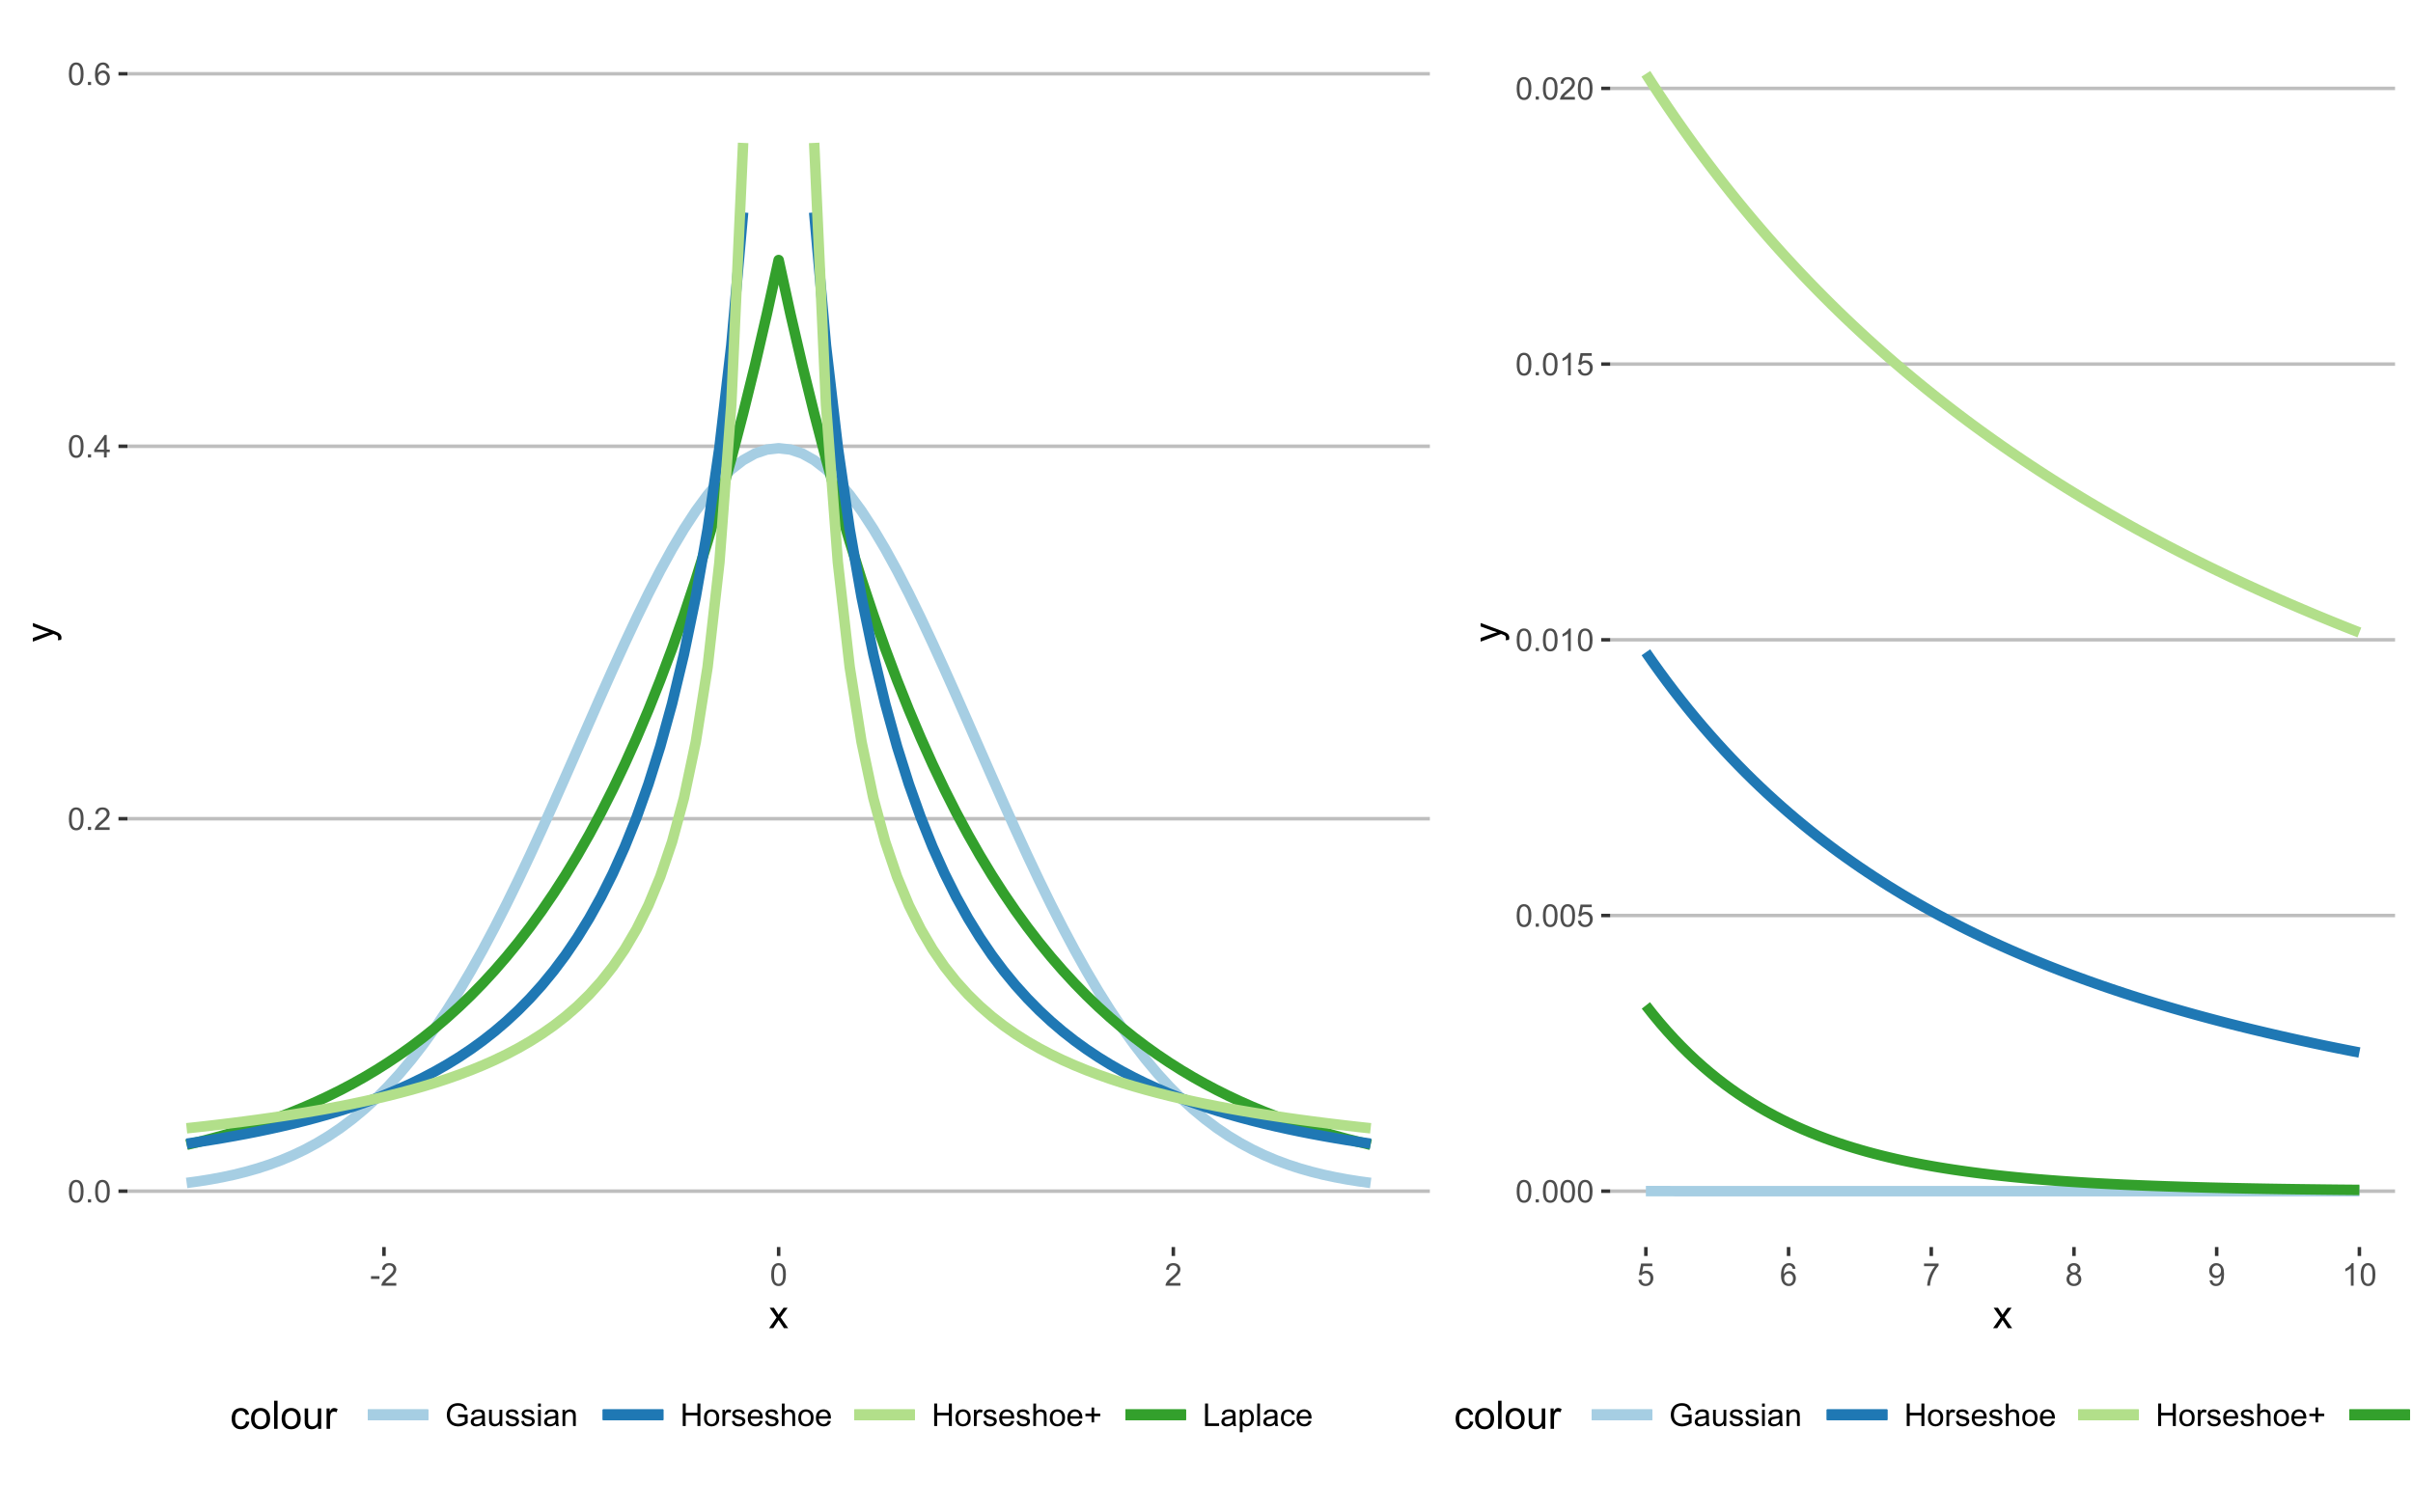<?xml version="1.0" encoding="UTF-8"?>
<svg xmlns="http://www.w3.org/2000/svg" xmlns:xlink="http://www.w3.org/1999/xlink" width="737pt" height="462pt" viewBox="0 0 737 462" version="1.1">
<defs>
<g>
<symbol overflow="visible" id="glyph0-0">
<path style="stroke:none;" d="M 0.398 -3.391 C 0.398 -4.199 0.48 -4.852 0.648 -5.352 C 0.812 -5.844 1.062 -6.227 1.395 -6.496 C 1.723 -6.762 2.137 -6.895 2.641 -6.898 C 3.004 -6.895 3.328 -6.82 3.609 -6.676 C 3.887 -6.523 4.113 -6.312 4.297 -6.035 C 4.477 -5.754 4.621 -5.41 4.723 -5.012 C 4.824 -4.605 4.875 -4.066 4.879 -3.391 C 4.875 -2.582 4.793 -1.93 4.629 -1.438 C 4.465 -0.938 4.215 -0.555 3.887 -0.289 C 3.555 -0.016 3.141 0.117 2.641 0.117 C 1.973 0.117 1.453 -0.117 1.078 -0.594 C 0.625 -1.164 0.398 -2.098 0.398 -3.391 Z M 1.266 -3.391 C 1.266 -2.258 1.395 -1.508 1.66 -1.137 C 1.922 -0.762 2.25 -0.574 2.641 -0.578 C 3.023 -0.574 3.348 -0.762 3.613 -1.141 C 3.875 -1.512 4.008 -2.262 4.012 -3.391 C 4.008 -4.52 3.875 -5.27 3.613 -5.645 C 3.348 -6.012 3.02 -6.199 2.629 -6.203 C 2.238 -6.199 1.93 -6.035 1.703 -5.711 C 1.41 -5.289 1.266 -4.516 1.266 -3.391 Z M 1.266 -3.391 "/>
</symbol>
<symbol overflow="visible" id="glyph0-1">
<path style="stroke:none;" d="M 0.871 0 L 0.871 -0.961 L 1.832 -0.961 L 1.832 0 Z M 0.871 0 "/>
</symbol>
<symbol overflow="visible" id="glyph0-2">
<path style="stroke:none;" d="M 4.832 -0.812 L 4.832 0 L 0.289 0 C 0.281 -0.203 0.316 -0.398 0.391 -0.586 C 0.504 -0.895 0.688 -1.199 0.945 -1.5 C 1.195 -1.797 1.562 -2.141 2.047 -2.539 C 2.789 -3.148 3.297 -3.637 3.562 -3.996 C 3.824 -4.352 3.953 -4.688 3.957 -5.012 C 3.953 -5.34 3.836 -5.621 3.598 -5.855 C 3.355 -6.082 3.043 -6.199 2.664 -6.203 C 2.254 -6.199 1.93 -6.078 1.688 -5.836 C 1.441 -5.59 1.316 -5.25 1.316 -4.824 L 0.449 -4.914 C 0.508 -5.559 0.73 -6.051 1.121 -6.391 C 1.504 -6.727 2.023 -6.895 2.68 -6.898 C 3.336 -6.895 3.859 -6.715 4.246 -6.352 C 4.629 -5.984 4.82 -5.531 4.824 -4.992 C 4.82 -4.715 4.766 -4.441 4.652 -4.18 C 4.539 -3.91 4.352 -3.633 4.094 -3.34 C 3.832 -3.047 3.398 -2.645 2.793 -2.133 C 2.285 -1.707 1.961 -1.418 1.816 -1.266 C 1.672 -1.113 1.551 -0.961 1.461 -0.812 Z M 4.832 -0.812 "/>
</symbol>
<symbol overflow="visible" id="glyph0-3">
<path style="stroke:none;" d="M 3.102 0 L 3.102 -1.645 L 0.121 -1.645 L 0.121 -2.418 L 3.258 -6.871 L 3.945 -6.871 L 3.945 -2.418 L 4.875 -2.418 L 4.875 -1.645 L 3.945 -1.645 L 3.945 0 Z M 3.102 -2.418 L 3.102 -5.516 L 0.953 -2.418 Z M 3.102 -2.418 "/>
</symbol>
<symbol overflow="visible" id="glyph0-4">
<path style="stroke:none;" d="M 4.777 -5.188 L 3.938 -5.125 C 3.859 -5.453 3.75 -5.691 3.617 -5.844 C 3.387 -6.082 3.105 -6.203 2.773 -6.207 C 2.5 -6.203 2.266 -6.129 2.066 -5.98 C 1.797 -5.785 1.586 -5.504 1.438 -5.133 C 1.281 -4.758 1.203 -4.227 1.199 -3.543 C 1.398 -3.852 1.648 -4.082 1.945 -4.23 C 2.238 -4.379 2.543 -4.453 2.867 -4.457 C 3.426 -4.453 3.906 -4.246 4.305 -3.836 C 4.699 -3.418 4.898 -2.883 4.898 -2.23 C 4.898 -1.797 4.805 -1.395 4.617 -1.027 C 4.43 -0.652 4.172 -0.371 3.852 -0.176 C 3.523 0.02 3.156 0.117 2.746 0.117 C 2.039 0.117 1.465 -0.141 1.023 -0.656 C 0.578 -1.172 0.355 -2.023 0.359 -3.215 C 0.355 -4.539 0.602 -5.504 1.098 -6.113 C 1.52 -6.633 2.098 -6.895 2.828 -6.898 C 3.363 -6.895 3.805 -6.746 4.152 -6.445 C 4.496 -6.141 4.703 -5.719 4.777 -5.188 Z M 1.332 -2.227 C 1.328 -1.934 1.391 -1.652 1.516 -1.391 C 1.637 -1.121 1.809 -0.922 2.035 -0.785 C 2.254 -0.645 2.488 -0.574 2.734 -0.578 C 3.086 -0.574 3.391 -0.719 3.648 -1.008 C 3.902 -1.293 4.031 -1.684 4.035 -2.18 C 4.031 -2.652 3.906 -3.023 3.656 -3.301 C 3.402 -3.57 3.082 -3.707 2.699 -3.711 C 2.316 -3.707 1.992 -3.57 1.73 -3.301 C 1.461 -3.023 1.328 -2.668 1.332 -2.227 Z M 1.332 -2.227 "/>
</symbol>
<symbol overflow="visible" id="glyph0-5">
<path style="stroke:none;" d="M 0.305 -2.062 L 0.305 -2.91 L 2.898 -2.91 L 2.898 -2.062 Z M 0.305 -2.062 "/>
</symbol>
<symbol overflow="visible" id="glyph0-6">
<path style="stroke:none;" d="M 3.957 -2.695 L 3.957 -3.5 L 6.867 -3.508 L 6.867 -0.957 C 6.418 -0.598 5.957 -0.332 5.484 -0.152 C 5.008 0.027 4.52 0.117 4.023 0.117 C 3.344 0.117 2.73 -0.027 2.18 -0.316 C 1.629 -0.605 1.211 -1.023 0.934 -1.57 C 0.648 -2.117 0.508 -2.727 0.512 -3.402 C 0.508 -4.07 0.648 -4.695 0.93 -5.273 C 1.207 -5.852 1.609 -6.281 2.137 -6.566 C 2.66 -6.844 3.266 -6.984 3.953 -6.988 C 4.445 -6.984 4.895 -6.902 5.297 -6.746 C 5.699 -6.582 6.012 -6.359 6.242 -6.074 C 6.469 -5.785 6.645 -5.41 6.766 -4.949 L 5.945 -4.727 C 5.84 -5.074 5.711 -5.348 5.559 -5.551 C 5.402 -5.746 5.184 -5.906 4.902 -6.031 C 4.617 -6.148 4.301 -6.211 3.957 -6.211 C 3.535 -6.211 3.176 -6.145 2.875 -6.02 C 2.57 -5.891 2.328 -5.727 2.145 -5.52 C 1.957 -5.312 1.812 -5.086 1.711 -4.844 C 1.535 -4.414 1.445 -3.953 1.449 -3.461 C 1.445 -2.844 1.551 -2.332 1.766 -1.922 C 1.973 -1.508 2.281 -1.199 2.684 -1.004 C 3.086 -0.801 3.512 -0.703 3.969 -0.703 C 4.359 -0.703 4.746 -0.777 5.125 -0.93 C 5.496 -1.078 5.781 -1.238 5.977 -1.414 L 5.977 -2.695 Z M 3.957 -2.695 "/>
</symbol>
<symbol overflow="visible" id="glyph0-7">
<path style="stroke:none;" d="M 3.883 -0.613 C 3.566 -0.344 3.266 -0.156 2.98 -0.051 C 2.688 0.059 2.375 0.109 2.047 0.113 C 1.496 0.109 1.078 -0.02 0.785 -0.285 C 0.492 -0.551 0.344 -0.895 0.348 -1.312 C 0.344 -1.555 0.398 -1.777 0.512 -1.98 C 0.621 -2.18 0.77 -2.34 0.949 -2.465 C 1.129 -2.586 1.328 -2.68 1.555 -2.742 C 1.719 -2.785 1.969 -2.824 2.305 -2.867 C 2.984 -2.945 3.488 -3.043 3.812 -3.16 C 3.812 -3.27 3.812 -3.344 3.816 -3.379 C 3.812 -3.719 3.734 -3.961 3.578 -4.105 C 3.359 -4.293 3.039 -4.387 2.617 -4.391 C 2.215 -4.387 1.922 -4.32 1.734 -4.184 C 1.547 -4.043 1.406 -3.797 1.316 -3.445 L 0.492 -3.559 C 0.566 -3.906 0.688 -4.191 0.863 -4.41 C 1.031 -4.625 1.281 -4.793 1.605 -4.914 C 1.93 -5.027 2.305 -5.086 2.738 -5.09 C 3.16 -5.086 3.508 -5.035 3.773 -4.938 C 4.039 -4.836 4.234 -4.711 4.359 -4.562 C 4.484 -4.41 4.57 -4.219 4.621 -3.988 C 4.648 -3.844 4.664 -3.586 4.664 -3.211 L 4.664 -2.086 C 4.664 -1.301 4.68 -0.805 4.719 -0.598 C 4.75 -0.387 4.82 -0.188 4.93 0 L 4.051 0 C 3.957 -0.172 3.902 -0.375 3.883 -0.613 Z M 3.812 -2.5 C 3.504 -2.371 3.043 -2.266 2.434 -2.18 C 2.082 -2.129 1.836 -2.07 1.695 -2.012 C 1.547 -1.945 1.438 -1.855 1.363 -1.734 C 1.281 -1.613 1.242 -1.48 1.246 -1.336 C 1.242 -1.109 1.328 -0.922 1.5 -0.773 C 1.672 -0.621 1.922 -0.543 2.25 -0.547 C 2.574 -0.543 2.863 -0.617 3.117 -0.762 C 3.367 -0.902 3.551 -1.094 3.676 -1.344 C 3.762 -1.531 3.809 -1.812 3.812 -2.188 Z M 3.812 -2.5 "/>
</symbol>
<symbol overflow="visible" id="glyph0-8">
<path style="stroke:none;" d="M 3.895 0 L 3.895 -0.73 C 3.504 -0.168 2.977 0.109 2.316 0.113 C 2.02 0.109 1.746 0.059 1.492 -0.055 C 1.234 -0.164 1.047 -0.309 0.926 -0.48 C 0.801 -0.648 0.711 -0.855 0.664 -1.105 C 0.625 -1.27 0.609 -1.531 0.613 -1.895 L 0.613 -4.977 L 1.457 -4.977 L 1.457 -2.219 C 1.453 -1.773 1.469 -1.477 1.508 -1.328 C 1.559 -1.102 1.672 -0.926 1.848 -0.801 C 2.016 -0.672 2.23 -0.609 2.484 -0.613 C 2.734 -0.609 2.969 -0.676 3.195 -0.809 C 3.414 -0.938 3.574 -1.113 3.668 -1.336 C 3.758 -1.559 3.801 -1.883 3.805 -2.312 L 3.805 -4.977 L 4.648 -4.977 L 4.648 0 Z M 3.895 0 "/>
</symbol>
<symbol overflow="visible" id="glyph0-9">
<path style="stroke:none;" d="M 0.297 -1.484 L 1.129 -1.617 C 1.172 -1.281 1.301 -1.023 1.52 -0.848 C 1.73 -0.668 2.031 -0.578 2.418 -0.582 C 2.805 -0.578 3.094 -0.656 3.281 -0.816 C 3.469 -0.973 3.562 -1.16 3.562 -1.375 C 3.562 -1.562 3.477 -1.711 3.312 -1.824 C 3.195 -1.895 2.91 -1.992 2.453 -2.109 C 1.832 -2.266 1.402 -2.398 1.164 -2.516 C 0.922 -2.625 0.742 -2.785 0.621 -2.988 C 0.496 -3.188 0.434 -3.41 0.438 -3.656 C 0.434 -3.875 0.484 -4.078 0.59 -4.27 C 0.688 -4.457 0.824 -4.613 1.004 -4.742 C 1.129 -4.836 1.309 -4.918 1.539 -4.988 C 1.762 -5.051 2.004 -5.086 2.27 -5.09 C 2.656 -5.086 3 -5.031 3.297 -4.922 C 3.59 -4.809 3.809 -4.656 3.953 -4.465 C 4.09 -4.27 4.188 -4.012 4.242 -3.695 L 3.418 -3.582 C 3.375 -3.832 3.266 -4.031 3.09 -4.18 C 2.906 -4.32 2.652 -4.395 2.328 -4.398 C 1.938 -4.395 1.664 -4.328 1.5 -4.203 C 1.332 -4.07 1.246 -3.922 1.25 -3.754 C 1.246 -3.641 1.281 -3.543 1.355 -3.461 C 1.418 -3.367 1.527 -3.293 1.68 -3.234 C 1.762 -3.203 2.008 -3.129 2.422 -3.02 C 3.016 -2.855 3.434 -2.727 3.672 -2.629 C 3.906 -2.523 4.09 -2.375 4.227 -2.184 C 4.359 -1.988 4.43 -1.746 4.43 -1.461 C 4.43 -1.176 4.348 -0.914 4.184 -0.668 C 4.02 -0.418 3.781 -0.223 3.473 -0.09 C 3.16 0.047 2.809 0.109 2.422 0.113 C 1.773 0.109 1.281 -0.02 0.945 -0.289 C 0.602 -0.555 0.387 -0.953 0.297 -1.484 Z M 0.297 -1.484 "/>
</symbol>
<symbol overflow="visible" id="glyph0-10">
<path style="stroke:none;" d="M 0.637 -5.902 L 0.637 -6.871 L 1.48 -6.871 L 1.48 -5.902 Z M 0.637 0 L 0.637 -4.977 L 1.48 -4.977 L 1.48 0 Z M 0.637 0 "/>
</symbol>
<symbol overflow="visible" id="glyph0-11">
<path style="stroke:none;" d="M 0.633 0 L 0.633 -4.977 L 1.391 -4.977 L 1.391 -4.27 C 1.754 -4.812 2.285 -5.086 2.977 -5.09 C 3.273 -5.086 3.547 -5.031 3.801 -4.926 C 4.051 -4.816 4.238 -4.676 4.367 -4.504 C 4.488 -4.328 4.578 -4.121 4.633 -3.883 C 4.66 -3.723 4.676 -3.449 4.68 -3.062 L 4.68 0 L 3.836 0 L 3.836 -3.027 C 3.832 -3.367 3.797 -3.625 3.734 -3.797 C 3.664 -3.969 3.551 -4.105 3.387 -4.207 C 3.219 -4.309 3.02 -4.359 2.797 -4.359 C 2.434 -4.359 2.125 -4.242 1.867 -4.016 C 1.605 -3.785 1.477 -3.355 1.477 -2.719 L 1.477 0 Z M 0.633 0 "/>
</symbol>
<symbol overflow="visible" id="glyph0-12">
<path style="stroke:none;" d="M 0.77 0 L 0.77 -6.871 L 1.68 -6.871 L 1.68 -4.051 L 5.25 -4.051 L 5.25 -6.871 L 6.16 -6.871 L 6.16 0 L 5.25 0 L 5.25 -3.238 L 1.68 -3.238 L 1.68 0 Z M 0.77 0 "/>
</symbol>
<symbol overflow="visible" id="glyph0-13">
<path style="stroke:none;" d="M 0.32 -2.488 C 0.316 -3.406 0.57 -4.09 1.086 -4.539 C 1.512 -4.902 2.035 -5.086 2.652 -5.09 C 3.336 -5.086 3.895 -4.863 4.332 -4.418 C 4.762 -3.969 4.98 -3.348 4.984 -2.559 C 4.98 -1.914 4.883 -1.41 4.695 -1.047 C 4.5 -0.676 4.223 -0.391 3.855 -0.191 C 3.488 0.012 3.086 0.109 2.652 0.113 C 1.953 0.109 1.391 -0.109 0.965 -0.555 C 0.531 -1 0.316 -1.645 0.32 -2.488 Z M 1.188 -2.488 C 1.184 -1.848 1.32 -1.371 1.602 -1.055 C 1.875 -0.738 2.227 -0.578 2.652 -0.582 C 3.07 -0.578 3.418 -0.738 3.699 -1.059 C 3.973 -1.375 4.113 -1.859 4.117 -2.516 C 4.113 -3.129 3.973 -3.598 3.695 -3.914 C 3.414 -4.23 3.066 -4.387 2.652 -4.391 C 2.227 -4.387 1.875 -4.23 1.602 -3.918 C 1.32 -3.602 1.184 -3.125 1.188 -2.488 Z M 1.188 -2.488 "/>
</symbol>
<symbol overflow="visible" id="glyph0-14">
<path style="stroke:none;" d="M 0.625 0 L 0.625 -4.977 L 1.383 -4.977 L 1.383 -4.223 C 1.574 -4.574 1.75 -4.809 1.918 -4.922 C 2.078 -5.031 2.262 -5.086 2.461 -5.09 C 2.742 -5.086 3.031 -4.996 3.328 -4.82 L 3.039 -4.035 C 2.828 -4.156 2.621 -4.219 2.418 -4.219 C 2.23 -4.219 2.066 -4.16 1.922 -4.051 C 1.773 -3.938 1.668 -3.785 1.609 -3.59 C 1.512 -3.289 1.465 -2.961 1.469 -2.605 L 1.469 0 Z M 0.625 0 "/>
</symbol>
<symbol overflow="visible" id="glyph0-15">
<path style="stroke:none;" d="M 4.039 -1.602 L 4.914 -1.496 C 4.773 -0.98 4.52 -0.586 4.148 -0.309 C 3.773 -0.027 3.297 0.109 2.723 0.113 C 1.992 0.109 1.414 -0.109 0.992 -0.559 C 0.562 -1.004 0.352 -1.633 0.352 -2.445 C 0.352 -3.281 0.566 -3.934 0.996 -4.395 C 1.426 -4.855 1.984 -5.086 2.676 -5.09 C 3.34 -5.086 3.883 -4.859 4.309 -4.41 C 4.727 -3.953 4.938 -3.316 4.941 -2.5 C 4.938 -2.445 4.938 -2.371 4.938 -2.273 L 1.223 -2.273 C 1.25 -1.727 1.406 -1.305 1.688 -1.016 C 1.965 -0.723 2.309 -0.578 2.727 -0.582 C 3.031 -0.578 3.297 -0.66 3.52 -0.824 C 3.734 -0.984 3.906 -1.242 4.039 -1.602 Z M 1.27 -2.969 L 4.051 -2.969 C 4.008 -3.383 3.902 -3.695 3.73 -3.91 C 3.461 -4.23 3.113 -4.395 2.688 -4.398 C 2.297 -4.395 1.969 -4.266 1.707 -4.008 C 1.441 -3.746 1.297 -3.398 1.27 -2.969 Z M 1.27 -2.969 "/>
</symbol>
<symbol overflow="visible" id="glyph0-16">
<path style="stroke:none;" d="M 0.633 0 L 0.633 -6.871 L 1.477 -6.871 L 1.477 -4.406 C 1.867 -4.859 2.363 -5.086 2.969 -5.09 C 3.332 -5.086 3.652 -5.012 3.926 -4.871 C 4.199 -4.723 4.395 -4.523 4.512 -4.27 C 4.629 -4.012 4.688 -3.641 4.688 -3.156 L 4.688 0 L 3.844 0 L 3.844 -3.156 C 3.844 -3.574 3.75 -3.879 3.57 -4.074 C 3.383 -4.262 3.125 -4.359 2.793 -4.363 C 2.539 -4.359 2.305 -4.293 2.086 -4.168 C 1.867 -4.035 1.711 -3.859 1.617 -3.641 C 1.523 -3.414 1.477 -3.109 1.477 -2.723 L 1.477 0 Z M 0.633 0 "/>
</symbol>
<symbol overflow="visible" id="glyph0-17">
<path style="stroke:none;" d="M 2.406 -1.109 L 2.406 -2.996 L 0.535 -2.996 L 0.535 -3.781 L 2.406 -3.781 L 2.406 -5.652 L 3.203 -5.652 L 3.203 -3.781 L 5.07 -3.781 L 5.07 -2.996 L 3.203 -2.996 L 3.203 -1.109 Z M 2.406 -1.109 "/>
</symbol>
<symbol overflow="visible" id="glyph0-18">
<path style="stroke:none;" d="M 0.703 0 L 0.703 -6.871 L 1.613 -6.871 L 1.613 -0.812 L 4.996 -0.812 L 4.996 0 Z M 0.703 0 "/>
</symbol>
<symbol overflow="visible" id="glyph0-19">
<path style="stroke:none;" d="M 0.633 1.906 L 0.633 -4.977 L 1.402 -4.977 L 1.402 -4.332 C 1.578 -4.582 1.785 -4.773 2.016 -4.898 C 2.242 -5.023 2.516 -5.086 2.844 -5.09 C 3.266 -5.086 3.641 -4.977 3.969 -4.762 C 4.289 -4.539 4.535 -4.23 4.703 -3.836 C 4.867 -3.434 4.949 -2.996 4.953 -2.527 C 4.949 -2.012 4.859 -1.555 4.68 -1.148 C 4.496 -0.742 4.23 -0.43 3.883 -0.211 C 3.531 0.004 3.164 0.109 2.785 0.113 C 2.5 0.109 2.25 0.055 2.027 -0.062 C 1.801 -0.18 1.617 -0.332 1.477 -0.516 L 1.477 1.906 Z M 1.398 -2.461 C 1.395 -1.82 1.523 -1.344 1.785 -1.039 C 2.043 -0.73 2.355 -0.578 2.727 -0.582 C 3.098 -0.578 3.422 -0.738 3.691 -1.055 C 3.957 -1.371 4.09 -1.863 4.094 -2.531 C 4.09 -3.164 3.957 -3.637 3.699 -3.957 C 3.434 -4.27 3.125 -4.43 2.766 -4.43 C 2.406 -4.43 2.086 -4.262 1.812 -3.926 C 1.531 -3.59 1.395 -3.102 1.398 -2.461 Z M 1.398 -2.461 "/>
</symbol>
<symbol overflow="visible" id="glyph0-20">
<path style="stroke:none;" d="M 0.613 0 L 0.613 -6.871 L 1.457 -6.871 L 1.457 0 Z M 0.613 0 "/>
</symbol>
<symbol overflow="visible" id="glyph0-21">
<path style="stroke:none;" d="M 3.883 -1.824 L 4.711 -1.715 C 4.617 -1.141 4.383 -0.691 4.012 -0.371 C 3.637 -0.047 3.18 0.109 2.641 0.113 C 1.957 0.109 1.41 -0.109 0.996 -0.555 C 0.582 -0.996 0.375 -1.633 0.375 -2.469 C 0.375 -3.004 0.461 -3.477 0.641 -3.879 C 0.816 -4.281 1.09 -4.582 1.453 -4.785 C 1.816 -4.984 2.211 -5.086 2.645 -5.09 C 3.18 -5.086 3.621 -4.949 3.969 -4.68 C 4.309 -4.402 4.531 -4.016 4.633 -3.516 L 3.812 -3.391 C 3.73 -3.723 3.59 -3.973 3.395 -4.145 C 3.191 -4.309 2.953 -4.395 2.676 -4.398 C 2.25 -4.395 1.906 -4.242 1.641 -3.941 C 1.375 -3.633 1.242 -3.148 1.242 -2.492 C 1.242 -1.82 1.367 -1.336 1.625 -1.035 C 1.879 -0.73 2.215 -0.578 2.629 -0.582 C 2.957 -0.578 3.234 -0.68 3.457 -0.887 C 3.68 -1.086 3.82 -1.398 3.883 -1.824 Z M 3.883 -1.824 "/>
</symbol>
<symbol overflow="visible" id="glyph0-22">
<path style="stroke:none;" d="M 0.398 -1.801 L 1.285 -1.875 C 1.348 -1.441 1.5 -1.117 1.742 -0.902 C 1.977 -0.684 2.266 -0.574 2.605 -0.578 C 3.008 -0.574 3.352 -0.727 3.637 -1.035 C 3.914 -1.34 4.055 -1.746 4.059 -2.254 C 4.055 -2.734 3.918 -3.113 3.652 -3.395 C 3.379 -3.668 3.027 -3.809 2.594 -3.812 C 2.316 -3.809 2.07 -3.746 1.855 -3.625 C 1.633 -3.5 1.461 -3.34 1.34 -3.145 L 0.547 -3.25 L 1.215 -6.777 L 4.633 -6.777 L 4.633 -5.973 L 1.891 -5.973 L 1.52 -4.125 C 1.926 -4.41 2.359 -4.551 2.816 -4.555 C 3.414 -4.551 3.922 -4.344 4.336 -3.93 C 4.746 -3.512 4.949 -2.977 4.953 -2.328 C 4.949 -1.703 4.77 -1.168 4.41 -0.719 C 3.969 -0.16 3.367 0.117 2.605 0.117 C 1.977 0.117 1.465 -0.055 1.074 -0.406 C 0.676 -0.754 0.453 -1.219 0.398 -1.801 Z M 0.398 -1.801 "/>
</symbol>
<symbol overflow="visible" id="glyph0-23">
<path style="stroke:none;" d="M 3.578 0 L 2.734 0 L 2.734 -5.375 C 2.527 -5.18 2.262 -4.988 1.934 -4.793 C 1.602 -4.598 1.305 -4.453 1.047 -4.359 L 1.047 -5.176 C 1.516 -5.395 1.926 -5.664 2.281 -5.98 C 2.633 -6.293 2.883 -6.598 3.031 -6.898 L 3.578 -6.898 Z M 3.578 0 "/>
</symbol>
<symbol overflow="visible" id="glyph0-24">
<path style="stroke:none;" d="M 0.453 -5.973 L 0.453 -6.781 L 4.902 -6.781 L 4.902 -6.125 C 4.461 -5.656 4.027 -5.039 3.602 -4.27 C 3.168 -3.496 2.836 -2.703 2.605 -1.891 C 2.434 -1.312 2.324 -0.684 2.281 0 L 1.414 0 C 1.422 -0.539 1.531 -1.191 1.734 -1.961 C 1.938 -2.723 2.227 -3.461 2.609 -4.176 C 2.984 -4.883 3.391 -5.48 3.82 -5.973 Z M 0.453 -5.973 "/>
</symbol>
<symbol overflow="visible" id="glyph0-25">
<path style="stroke:none;" d="M 1.695 -3.727 C 1.344 -3.852 1.086 -4.031 0.918 -4.273 C 0.746 -4.508 0.66 -4.793 0.664 -5.129 C 0.66 -5.625 0.84 -6.047 1.203 -6.387 C 1.559 -6.727 2.039 -6.895 2.641 -6.898 C 3.238 -6.895 3.719 -6.723 4.086 -6.375 C 4.449 -6.027 4.633 -5.602 4.637 -5.105 C 4.633 -4.781 4.551 -4.504 4.383 -4.27 C 4.215 -4.031 3.961 -3.852 3.625 -3.727 C 4.043 -3.586 4.363 -3.363 4.586 -3.059 C 4.805 -2.754 4.914 -2.387 4.918 -1.965 C 4.914 -1.371 4.707 -0.879 4.293 -0.48 C 3.875 -0.082 3.328 0.117 2.652 0.117 C 1.973 0.117 1.426 -0.082 1.012 -0.484 C 0.594 -0.883 0.387 -1.383 0.391 -1.988 C 0.387 -2.43 0.5 -2.805 0.73 -3.109 C 0.953 -3.41 1.273 -3.617 1.695 -3.727 Z M 1.527 -5.156 C 1.523 -4.828 1.629 -4.562 1.84 -4.359 C 2.051 -4.152 2.32 -4.047 2.656 -4.051 C 2.977 -4.047 3.246 -4.148 3.457 -4.355 C 3.664 -4.559 3.766 -4.812 3.77 -5.109 C 3.766 -5.418 3.66 -5.676 3.445 -5.891 C 3.23 -6.098 2.965 -6.203 2.648 -6.207 C 2.324 -6.203 2.055 -6.102 1.844 -5.895 C 1.629 -5.688 1.523 -5.441 1.527 -5.156 Z M 1.258 -1.984 C 1.254 -1.738 1.309 -1.504 1.426 -1.281 C 1.535 -1.055 1.707 -0.883 1.934 -0.762 C 2.16 -0.637 2.402 -0.574 2.664 -0.578 C 3.062 -0.574 3.395 -0.703 3.66 -0.965 C 3.922 -1.223 4.055 -1.551 4.055 -1.953 C 4.055 -2.355 3.918 -2.691 3.648 -2.961 C 3.375 -3.223 3.035 -3.355 2.633 -3.359 C 2.234 -3.355 1.906 -3.227 1.648 -2.965 C 1.383 -2.703 1.254 -2.375 1.258 -1.984 Z M 1.258 -1.984 "/>
</symbol>
<symbol overflow="visible" id="glyph0-26">
<path style="stroke:none;" d="M 0.523 -1.59 L 1.336 -1.664 C 1.402 -1.281 1.531 -1.004 1.727 -0.836 C 1.918 -0.66 2.168 -0.574 2.477 -0.578 C 2.73 -0.574 2.957 -0.633 3.156 -0.754 C 3.348 -0.871 3.508 -1.031 3.637 -1.23 C 3.758 -1.426 3.863 -1.691 3.949 -2.031 C 4.035 -2.367 4.078 -2.711 4.078 -3.066 C 4.078 -3.098 4.074 -3.156 4.074 -3.234 C 3.902 -2.965 3.672 -2.746 3.383 -2.578 C 3.086 -2.41 2.77 -2.324 2.434 -2.328 C 1.859 -2.324 1.379 -2.531 0.988 -2.945 C 0.594 -3.355 0.398 -3.898 0.398 -4.578 C 0.398 -5.273 0.602 -5.836 1.016 -6.262 C 1.422 -6.684 1.938 -6.895 2.559 -6.898 C 3.004 -6.895 3.414 -6.777 3.785 -6.539 C 4.152 -6.297 4.434 -5.953 4.629 -5.512 C 4.82 -5.062 4.914 -4.418 4.918 -3.578 C 4.914 -2.695 4.82 -1.996 4.629 -1.477 C 4.438 -0.957 4.152 -0.559 3.777 -0.289 C 3.398 -0.016 2.957 0.117 2.457 0.117 C 1.914 0.117 1.477 -0.031 1.137 -0.328 C 0.797 -0.625 0.59 -1.043 0.523 -1.59 Z M 3.98 -4.621 C 3.977 -5.102 3.848 -5.484 3.594 -5.773 C 3.332 -6.055 3.023 -6.199 2.664 -6.203 C 2.285 -6.199 1.957 -6.047 1.684 -5.742 C 1.402 -5.434 1.266 -5.035 1.266 -4.551 C 1.266 -4.109 1.395 -3.754 1.66 -3.484 C 1.922 -3.207 2.25 -3.07 2.641 -3.074 C 3.027 -3.07 3.348 -3.207 3.602 -3.484 C 3.852 -3.754 3.977 -4.133 3.98 -4.621 Z M 3.98 -4.621 "/>
</symbol>
<symbol overflow="visible" id="glyph1-0">
<path style="stroke:none;" d="M 0.086 0 L 2.359 -3.234 L 0.258 -6.223 L 1.578 -6.223 L 2.531 -4.766 C 2.711 -4.484 2.855 -4.254 2.965 -4.066 C 3.137 -4.324 3.293 -4.551 3.438 -4.75 L 4.488 -6.223 L 5.75 -6.223 L 3.598 -3.293 L 5.914 0 L 4.617 0 L 3.34 -1.934 L 3 -2.453 L 1.367 0 Z M 0.086 0 "/>
</symbol>
<symbol overflow="visible" id="glyph1-1">
<path style="stroke:none;" d="M 4.852 -2.281 L 5.891 -2.145 C 5.773 -1.426 5.484 -0.863 5.02 -0.465 C 4.551 -0.059 3.977 0.141 3.297 0.141 C 2.445 0.141 1.762 -0.137 1.246 -0.695 C 0.727 -1.25 0.469 -2.047 0.469 -3.086 C 0.469 -3.754 0.578 -4.344 0.801 -4.852 C 1.023 -5.355 1.363 -5.73 1.816 -5.984 C 2.27 -6.234 2.766 -6.363 3.305 -6.363 C 3.98 -6.363 4.531 -6.191 4.965 -5.848 C 5.391 -5.504 5.668 -5.02 5.789 -4.395 L 4.766 -4.234 C 4.664 -4.652 4.492 -4.969 4.246 -5.18 C 3.996 -5.391 3.695 -5.496 3.344 -5.496 C 2.809 -5.496 2.379 -5.305 2.051 -4.922 C 1.719 -4.539 1.551 -3.938 1.555 -3.117 C 1.551 -2.281 1.711 -1.672 2.035 -1.293 C 2.352 -0.914 2.77 -0.727 3.289 -0.727 C 3.695 -0.727 4.043 -0.852 4.324 -1.105 C 4.602 -1.359 4.777 -1.75 4.852 -2.281 Z M 4.852 -2.281 "/>
</symbol>
<symbol overflow="visible" id="glyph1-2">
<path style="stroke:none;" d="M 0.398 -3.109 C 0.398 -4.262 0.719 -5.117 1.359 -5.672 C 1.895 -6.133 2.547 -6.363 3.316 -6.363 C 4.172 -6.363 4.871 -6.082 5.414 -5.52 C 5.953 -4.957 6.223 -4.184 6.227 -3.199 C 6.223 -2.398 6.102 -1.766 5.867 -1.309 C 5.625 -0.848 5.277 -0.492 4.82 -0.238 C 4.359 0.016 3.859 0.141 3.316 0.141 C 2.441 0.141 1.734 -0.137 1.203 -0.695 C 0.664 -1.254 0.398 -2.059 0.398 -3.109 Z M 1.484 -3.109 C 1.48 -2.309 1.656 -1.711 2.004 -1.32 C 2.348 -0.922 2.785 -0.727 3.316 -0.727 C 3.84 -0.727 4.273 -0.926 4.621 -1.324 C 4.969 -1.723 5.145 -2.328 5.145 -3.148 C 5.145 -3.914 4.969 -4.496 4.617 -4.895 C 4.266 -5.289 3.832 -5.488 3.316 -5.492 C 2.785 -5.488 2.348 -5.293 2.004 -4.898 C 1.656 -4.5 1.48 -3.902 1.484 -3.109 Z M 1.484 -3.109 "/>
</symbol>
<symbol overflow="visible" id="glyph1-3">
<path style="stroke:none;" d="M 0.766 0 L 0.766 -8.59 L 1.82 -8.59 L 1.82 0 Z M 0.766 0 "/>
</symbol>
<symbol overflow="visible" id="glyph1-4">
<path style="stroke:none;" d="M 4.867 0 L 4.867 -0.914 C 4.379 -0.211 3.723 0.141 2.895 0.141 C 2.527 0.141 2.184 0.07 1.867 -0.07 C 1.547 -0.211 1.309 -0.387 1.156 -0.602 C 1 -0.812 0.895 -1.074 0.832 -1.383 C 0.785 -1.59 0.762 -1.918 0.766 -2.367 L 0.766 -6.223 L 1.82 -6.223 L 1.82 -2.773 C 1.816 -2.219 1.84 -1.848 1.887 -1.656 C 1.949 -1.379 2.09 -1.16 2.309 -1.004 C 2.523 -0.84 2.789 -0.762 3.105 -0.766 C 3.418 -0.762 3.715 -0.844 3.996 -1.008 C 4.273 -1.172 4.469 -1.391 4.586 -1.672 C 4.699 -1.949 4.758 -2.355 4.758 -2.891 L 4.758 -6.223 L 5.812 -6.223 L 5.812 0 Z M 4.867 0 "/>
</symbol>
<symbol overflow="visible" id="glyph1-5">
<path style="stroke:none;" d="M 0.781 0 L 0.781 -6.223 L 1.727 -6.223 L 1.727 -5.281 C 1.969 -5.719 2.191 -6.012 2.398 -6.152 C 2.602 -6.293 2.828 -6.363 3.078 -6.363 C 3.43 -6.363 3.793 -6.25 4.16 -6.023 L 3.797 -5.047 C 3.539 -5.195 3.281 -5.273 3.023 -5.273 C 2.793 -5.273 2.586 -5.203 2.402 -5.066 C 2.215 -4.926 2.082 -4.734 2.008 -4.488 C 1.891 -4.113 1.832 -3.703 1.836 -3.258 L 1.836 0 Z M 0.781 0 "/>
</symbol>
<symbol overflow="visible" id="glyph2-0">
<path style="stroke:none;" d="M 2.398 -0.742 L 1.406 -0.625 C 1.469 -0.855 1.5 -1.059 1.5 -1.23 C 1.5 -1.465 1.461 -1.652 1.383 -1.793 C 1.305 -1.934 1.195 -2.047 1.055 -2.141 C 0.949 -2.203 0.688 -2.312 0.27 -2.461 C 0.211 -2.48 0.125 -2.512 0.012 -2.555 L -6.223 -0.195 L -6.223 -1.332 L -2.617 -2.625 C -2.16 -2.789 -1.68 -2.938 -1.176 -3.078 C -1.656 -3.195 -2.129 -3.34 -2.594 -3.508 L -6.223 -4.84 L -6.223 -5.895 L 0.105 -3.527 C 0.789 -3.273 1.258 -3.074 1.52 -2.938 C 1.863 -2.746 2.117 -2.531 2.281 -2.289 C 2.438 -2.043 2.52 -1.754 2.523 -1.422 C 2.52 -1.215 2.477 -0.988 2.398 -0.742 Z M 2.398 -0.742 "/>
</symbol>
</g>
<clipPath id="clip1">
  <path d="M 0 0 L 443.199 0 L 443.199 463 L 0 463 Z M 0 0 "/>
</clipPath>
<clipPath id="clip2">
  <path d="M 38.922 5.48 L 437.723 5.48 L 437.723 382 L 38.922 382 Z M 38.922 5.48 "/>
</clipPath>
<clipPath id="clip3">
  <path d="M 442.199 0 L 738 0 L 738 463 L 442.199 463 Z M 442.199 0 "/>
</clipPath>
<clipPath id="clip4">
  <path d="M 491.801 5.48 L 732.523 5.48 L 732.523 382 L 491.801 382 Z M 491.801 5.48 "/>
</clipPath>
</defs>
<g id="surface1">
<rect x="0" y="0" width="737" height="462" style="fill:rgb(100%,100%,100%);fill-opacity:1;stroke:none;"/>
<g clip-path="url(#clip1)" clip-rule="nonzero">
<path style=" stroke:none;fill-rule:nonzero;fill:rgb(100%,100%,100%);fill-opacity:1;" d="M 0 462 L 442.199 462 L 442.199 0 L 0 0 Z M 0 462 "/>
</g>
<g clip-path="url(#clip2)" clip-rule="nonzero">
<path style="fill:none;stroke-width:1.067;stroke-linecap:butt;stroke-linejoin:round;stroke:rgb(74.51%,74.51%,74.51%);stroke-opacity:1;stroke-miterlimit:10;" d="M 38.922 363.93 L 436.719 363.93 "/>
<path style="fill:none;stroke-width:1.067;stroke-linecap:butt;stroke-linejoin:round;stroke:rgb(74.51%,74.51%,74.51%);stroke-opacity:1;stroke-miterlimit:10;" d="M 38.922 250.137 L 436.719 250.137 "/>
<path style="fill:none;stroke-width:1.067;stroke-linecap:butt;stroke-linejoin:round;stroke:rgb(74.51%,74.51%,74.51%);stroke-opacity:1;stroke-miterlimit:10;" d="M 38.922 136.344 L 436.719 136.344 "/>
<path style="fill:none;stroke-width:1.067;stroke-linecap:butt;stroke-linejoin:round;stroke:rgb(74.51%,74.51%,74.51%);stroke-opacity:1;stroke-miterlimit:10;" d="M 38.922 22.547 L 436.719 22.547 "/>
<path style="fill:none;stroke-width:3.201;stroke-linecap:butt;stroke-linejoin:round;stroke:rgb(65.098%,80.784%,89.02%);stroke-opacity:1;stroke-miterlimit:1;" d="M 57.004 361.41 L 60.621 360.918 L 64.234 360.344 L 67.852 359.672 L 71.469 358.898 L 75.086 358 L 78.703 356.973 L 82.316 355.793 L 85.934 354.445 L 89.551 352.918 L 93.168 351.188 L 96.781 349.242 L 100.398 347.059 L 104.016 344.621 L 107.633 341.906 L 111.25 338.906 L 114.863 335.598 L 118.48 331.965 L 122.098 327.996 L 125.715 323.684 L 129.332 319.012 L 132.945 313.977 L 136.562 308.582 L 140.18 302.82 L 143.797 296.703 L 147.414 290.238 L 151.027 283.445 L 154.645 276.34 L 158.262 268.949 L 161.879 261.305 L 165.492 253.445 L 169.109 245.41 L 172.727 237.246 L 176.344 229.012 L 179.961 220.754 L 183.574 212.535 L 187.191 204.422 L 190.809 196.48 L 194.426 188.773 L 198.043 181.367 L 201.656 174.336 L 205.273 167.738 L 208.891 161.645 L 212.508 156.105 L 216.121 151.188 L 219.738 146.934 L 223.355 143.387 L 226.973 140.594 L 230.59 138.574 L 234.203 137.352 L 237.82 136.945 L 241.438 137.352 L 245.055 138.574 L 248.672 140.594 L 252.285 143.387 L 255.902 146.934 L 259.52 151.188 L 263.137 156.105 L 266.75 161.645 L 270.367 167.738 L 273.984 174.336 L 277.602 181.367 L 281.219 188.773 L 284.832 196.48 L 288.449 204.422 L 292.066 212.535 L 295.684 220.754 L 299.301 229.012 L 302.914 237.246 L 306.531 245.41 L 310.148 253.445 L 313.766 261.305 L 317.379 268.949 L 320.996 276.34 L 324.613 283.445 L 328.23 290.238 L 331.848 296.703 L 335.461 302.82 L 339.078 308.582 L 342.695 313.977 L 346.312 319.012 L 349.93 323.684 L 353.543 327.996 L 357.16 331.965 L 360.777 335.598 L 364.395 338.906 L 368.012 341.906 L 371.625 344.621 L 375.242 347.059 L 378.859 349.242 L 382.477 351.188 L 386.09 352.918 L 389.707 354.445 L 393.324 355.793 L 396.941 356.973 L 400.559 358 L 404.172 358.898 L 407.789 359.672 L 411.406 360.344 L 415.023 360.918 L 418.641 361.41 "/>
<path style="fill:none;stroke-width:3.201;stroke-linecap:butt;stroke-linejoin:round;stroke:rgb(20%,62.745%,17.255%);stroke-opacity:1;stroke-miterlimit:1;" d="M 57.004 349.766 L 60.621 348.891 L 64.234 347.961 L 67.852 346.973 L 71.469 345.926 L 75.086 344.812 L 78.703 343.629 L 82.316 342.375 L 85.934 341.043 L 89.551 339.625 L 93.168 338.125 L 96.781 336.527 L 100.398 334.832 L 104.016 333.035 L 107.633 331.121 L 111.25 329.094 L 114.863 326.941 L 118.48 324.652 L 122.098 322.223 L 125.715 319.645 L 129.332 316.906 L 132.945 314 L 136.562 310.91 L 140.18 307.633 L 143.797 304.152 L 147.414 300.453 L 151.027 296.527 L 154.645 292.359 L 158.262 287.934 L 161.879 283.234 L 165.492 278.246 L 169.109 272.945 L 172.727 267.32 L 176.344 261.348 L 179.961 255.004 L 183.574 248.27 L 187.191 241.117 L 190.809 233.52 L 194.426 225.457 L 198.043 216.895 L 201.656 207.801 L 205.273 198.148 L 208.891 187.895 L 212.508 177.012 L 216.121 165.453 L 219.738 153.18 L 223.355 140.148 L 226.973 126.309 L 230.59 111.613 L 234.203 96.012 L 237.82 79.445 L 241.438 96.012 L 245.055 111.613 L 248.672 126.309 L 252.285 140.148 L 255.902 153.18 L 259.52 165.453 L 263.137 177.012 L 266.75 187.895 L 270.367 198.148 L 273.984 207.801 L 277.602 216.895 L 281.219 225.457 L 284.832 233.52 L 288.449 241.117 L 292.066 248.27 L 295.684 255.004 L 299.301 261.348 L 302.914 267.32 L 306.531 272.945 L 310.148 278.246 L 313.766 283.234 L 317.379 287.934 L 320.996 292.359 L 324.613 296.527 L 328.23 300.453 L 331.848 304.152 L 335.461 307.633 L 339.078 310.91 L 342.695 314 L 346.312 316.906 L 349.93 319.645 L 353.543 322.223 L 357.16 324.652 L 360.777 326.941 L 364.395 329.094 L 368.012 331.121 L 371.625 333.035 L 375.242 334.832 L 378.859 336.527 L 382.477 338.125 L 386.09 339.625 L 389.707 341.043 L 393.324 342.375 L 396.941 343.629 L 400.559 344.812 L 404.172 345.926 L 407.789 346.973 L 411.406 347.961 L 415.023 348.891 L 418.641 349.766 "/>
<path style="fill:none;stroke-width:3.201;stroke-linecap:butt;stroke-linejoin:round;stroke:rgb(12.157%,47.059%,70.588%);stroke-opacity:1;stroke-miterlimit:1;" d="M 57.004 349.434 L 60.621 348.891 L 64.234 348.324 L 67.852 347.723 L 71.469 347.086 L 75.086 346.414 L 78.703 345.703 L 82.316 344.949 L 85.934 344.148 L 89.551 343.301 L 93.168 342.398 L 96.781 341.438 L 100.398 340.414 L 104.016 339.32 L 107.633 338.156 L 111.25 336.91 L 114.863 335.578 L 118.48 334.148 L 122.098 332.613 L 125.715 330.969 L 129.332 329.195 L 132.945 327.285 L 136.562 325.227 L 140.18 323 L 143.797 320.59 L 147.414 317.98 L 151.027 315.145 L 154.645 312.059 L 158.262 308.695 L 161.879 305.027 L 165.492 301.012 L 169.109 296.609 L 172.727 291.773 L 176.344 286.449 L 179.961 280.57 L 183.574 274.055 L 187.191 266.82 L 190.809 258.758 L 194.426 249.727 L 198.043 239.57 L 201.656 228.074 L 205.273 214.973 L 208.891 199.91 L 212.508 182.387 L 216.121 161.68 L 219.738 136.691 L 223.355 105.574 L 226.973 64.895 "/>
<path style="fill:none;stroke-width:3.201;stroke-linecap:butt;stroke-linejoin:round;stroke:rgb(12.157%,47.059%,70.588%);stroke-opacity:1;stroke-miterlimit:1;" d="M 248.672 64.895 L 252.285 105.574 L 255.902 136.691 L 259.52 161.68 L 263.137 182.387 L 266.75 199.91 L 270.367 214.973 L 273.984 228.074 L 277.602 239.57 L 281.219 249.727 L 284.832 258.758 L 288.449 266.82 L 292.066 274.055 L 295.684 280.57 L 299.301 286.449 L 302.914 291.773 L 306.531 296.609 L 310.148 301.012 L 313.766 305.027 L 317.379 308.695 L 320.996 312.059 L 324.613 315.145 L 328.23 317.98 L 331.848 320.59 L 335.461 323 L 339.078 325.227 L 342.695 327.285 L 346.312 329.195 L 349.93 330.969 L 353.543 332.613 L 357.16 334.148 L 360.777 335.578 L 364.395 336.91 L 368.012 338.156 L 371.625 339.32 L 375.242 340.414 L 378.859 341.438 L 382.477 342.398 L 386.09 343.301 L 389.707 344.148 L 393.324 344.949 L 396.941 345.703 L 400.559 346.414 L 404.172 347.086 L 407.789 347.723 L 411.406 348.324 L 415.023 348.891 L 418.641 349.434 "/>
<path style="fill:none;stroke-width:3.201;stroke-linecap:butt;stroke-linejoin:round;stroke:rgb(69.804%,87.451%,54.118%);stroke-opacity:1;stroke-miterlimit:1;" d="M 57.004 344.715 L 60.621 344.324 L 64.234 343.914 L 67.852 343.488 L 71.469 343.043 L 75.086 342.578 L 78.703 342.094 L 82.316 341.586 L 85.934 341.055 L 89.551 340.496 L 93.168 339.91 L 96.781 339.293 L 100.398 338.648 L 104.016 337.965 L 107.633 337.242 L 111.25 336.48 L 114.863 335.672 L 118.48 334.816 L 122.098 333.906 L 125.715 332.938 L 129.332 331.902 L 132.945 330.801 L 136.562 329.617 L 140.18 328.344 L 143.797 326.977 L 147.414 325.5 L 151.027 323.898 L 154.645 322.156 L 158.262 320.258 L 161.879 318.18 L 165.492 315.891 L 169.109 313.363 L 172.727 310.551 L 176.344 307.414 L 179.961 303.879 L 183.574 299.875 L 187.191 295.301 L 190.809 290.023 L 194.426 283.863 L 198.043 276.586 L 201.656 267.852 L 205.273 257.176 L 208.891 243.828 L 212.508 226.672 L 216.121 203.797 L 219.738 171.77 L 223.355 123.727 L 226.973 43.66 "/>
<path style="fill:none;stroke-width:3.201;stroke-linecap:butt;stroke-linejoin:round;stroke:rgb(69.804%,87.451%,54.118%);stroke-opacity:1;stroke-miterlimit:1;" d="M 248.672 43.66 L 252.285 123.727 L 255.902 171.77 L 259.52 203.797 L 263.137 226.672 L 266.75 243.828 L 270.367 257.176 L 273.984 267.852 L 277.602 276.586 L 281.219 283.863 L 284.832 290.023 L 288.449 295.301 L 292.066 299.875 L 295.684 303.879 L 299.301 307.414 L 302.914 310.551 L 306.531 313.363 L 310.148 315.891 L 313.766 318.18 L 317.379 320.258 L 320.996 322.156 L 324.613 323.898 L 328.23 325.5 L 331.848 326.977 L 335.461 328.344 L 339.078 329.617 L 342.695 330.801 L 346.312 331.902 L 349.93 332.938 L 353.543 333.906 L 357.16 334.816 L 360.777 335.672 L 364.395 336.48 L 368.012 337.242 L 371.625 337.965 L 375.242 338.648 L 378.859 339.293 L 382.477 339.91 L 386.09 340.496 L 389.707 341.055 L 393.324 341.586 L 396.941 342.094 L 400.559 342.578 L 404.172 343.043 L 407.789 343.488 L 411.406 343.914 L 415.023 344.324 L 418.641 344.715 "/>
</g>
<g style="fill:rgb(30.196%,30.196%,30.196%);fill-opacity:1;">
  <use xlink:href="#glyph0-0" x="20.645" y="367.367"/>
  <use xlink:href="#glyph0-1" x="25.984" y="367.367"/>
  <use xlink:href="#glyph0-0" x="28.651" y="367.367"/>
</g>
<g style="fill:rgb(30.196%,30.196%,30.196%);fill-opacity:1;">
  <use xlink:href="#glyph0-0" x="20.645" y="253.574"/>
  <use xlink:href="#glyph0-1" x="25.984" y="253.574"/>
  <use xlink:href="#glyph0-2" x="28.651" y="253.574"/>
</g>
<g style="fill:rgb(30.196%,30.196%,30.196%);fill-opacity:1;">
  <use xlink:href="#glyph0-0" x="20.645" y="139.777"/>
  <use xlink:href="#glyph0-1" x="25.984" y="139.777"/>
  <use xlink:href="#glyph0-3" x="28.651" y="139.777"/>
</g>
<g style="fill:rgb(30.196%,30.196%,30.196%);fill-opacity:1;">
  <use xlink:href="#glyph0-0" x="20.645" y="25.984"/>
  <use xlink:href="#glyph0-1" x="25.984" y="25.984"/>
  <use xlink:href="#glyph0-4" x="28.651" y="25.984"/>
</g>
<path style="fill:none;stroke-width:1.067;stroke-linecap:butt;stroke-linejoin:round;stroke:rgb(20%,20%,20%);stroke-opacity:1;stroke-miterlimit:10;" d="M 36.184 363.93 L 38.922 363.93 "/>
<path style="fill:none;stroke-width:1.067;stroke-linecap:butt;stroke-linejoin:round;stroke:rgb(20%,20%,20%);stroke-opacity:1;stroke-miterlimit:10;" d="M 36.184 250.137 L 38.922 250.137 "/>
<path style="fill:none;stroke-width:1.067;stroke-linecap:butt;stroke-linejoin:round;stroke:rgb(20%,20%,20%);stroke-opacity:1;stroke-miterlimit:10;" d="M 36.184 136.344 L 38.922 136.344 "/>
<path style="fill:none;stroke-width:1.067;stroke-linecap:butt;stroke-linejoin:round;stroke:rgb(20%,20%,20%);stroke-opacity:1;stroke-miterlimit:10;" d="M 36.184 22.547 L 38.922 22.547 "/>
<path style="fill:none;stroke-width:1.067;stroke-linecap:butt;stroke-linejoin:round;stroke:rgb(20%,20%,20%);stroke-opacity:1;stroke-miterlimit:10;" d="M 117.277 383.738 L 117.277 381 "/>
<path style="fill:none;stroke-width:1.067;stroke-linecap:butt;stroke-linejoin:round;stroke:rgb(20%,20%,20%);stroke-opacity:1;stroke-miterlimit:10;" d="M 237.82 383.738 L 237.82 381 "/>
<path style="fill:none;stroke-width:1.067;stroke-linecap:butt;stroke-linejoin:round;stroke:rgb(20%,20%,20%);stroke-opacity:1;stroke-miterlimit:10;" d="M 358.367 383.738 L 358.367 381 "/>
<g style="fill:rgb(30.196%,30.196%,30.196%);fill-opacity:1;">
  <use xlink:href="#glyph0-5" x="113.008" y="392.805"/>
  <use xlink:href="#glyph0-2" x="116.205" y="392.805"/>
</g>
<g style="fill:rgb(30.196%,30.196%,30.196%);fill-opacity:1;">
  <use xlink:href="#glyph0-0" x="235.152" y="392.805"/>
</g>
<g style="fill:rgb(30.196%,30.196%,30.196%);fill-opacity:1;">
  <use xlink:href="#glyph0-2" x="355.699" y="392.805"/>
</g>
<g style="fill:rgb(0%,0%,0%);fill-opacity:1;">
  <use xlink:href="#glyph1-0" x="234.82" y="405.777"/>
</g>
<g style="fill:rgb(0%,0%,0%);fill-opacity:1;">
  <use xlink:href="#glyph2-0" x="16.262" y="196.238"/>
</g>
<path style=" stroke:none;fill-rule:nonzero;fill:rgb(100%,100%,100%);fill-opacity:1;" d="M 66.027 448.016 L 409.609 448.016 L 409.609 416.473 L 66.027 416.473 Z M 66.027 448.016 "/>
<g style="fill:rgb(0%,0%,0%);fill-opacity:1;">
  <use xlink:href="#glyph1-1" x="70.281" y="436.539"/>
  <use xlink:href="#glyph1-2" x="76.281" y="436.539"/>
  <use xlink:href="#glyph1-3" x="82.955" y="436.539"/>
  <use xlink:href="#glyph1-2" x="85.621" y="436.539"/>
  <use xlink:href="#glyph1-4" x="92.295" y="436.539"/>
  <use xlink:href="#glyph1-5" x="98.969" y="436.539"/>
</g>
<path style="fill:none;stroke-width:3.201;stroke-linecap:butt;stroke-linejoin:round;stroke:rgb(65.098%,80.784%,89.02%);stroke-opacity:1;stroke-miterlimit:10;" d="M 112.344 432.246 L 130.777 432.246 "/>
<path style="fill:none;stroke-width:3.201;stroke-linecap:butt;stroke-linejoin:round;stroke:rgb(65.098%,80.784%,89.02%);stroke-opacity:1;stroke-miterlimit:10;" d="M 112.344 432.246 L 130.777 432.246 "/>
<path style="fill:none;stroke-width:3.201;stroke-linecap:butt;stroke-linejoin:round;stroke:rgb(65.098%,80.784%,89.02%);stroke-opacity:1;stroke-miterlimit:10;" d="M 112.344 432.246 L 130.777 432.246 "/>
<path style="fill:none;stroke-width:3.201;stroke-linecap:butt;stroke-linejoin:round;stroke:rgb(65.098%,80.784%,89.02%);stroke-opacity:1;stroke-miterlimit:10;" d="M 112.344 432.246 L 130.777 432.246 "/>
<path style="fill:none;stroke-width:3.201;stroke-linecap:butt;stroke-linejoin:round;stroke:rgb(12.157%,47.059%,70.588%);stroke-opacity:1;stroke-miterlimit:10;" d="M 184.145 432.246 L 202.578 432.246 "/>
<path style="fill:none;stroke-width:3.201;stroke-linecap:butt;stroke-linejoin:round;stroke:rgb(12.157%,47.059%,70.588%);stroke-opacity:1;stroke-miterlimit:10;" d="M 184.145 432.246 L 202.578 432.246 "/>
<path style="fill:none;stroke-width:3.201;stroke-linecap:butt;stroke-linejoin:round;stroke:rgb(12.157%,47.059%,70.588%);stroke-opacity:1;stroke-miterlimit:10;" d="M 184.145 432.246 L 202.578 432.246 "/>
<path style="fill:none;stroke-width:3.201;stroke-linecap:butt;stroke-linejoin:round;stroke:rgb(12.157%,47.059%,70.588%);stroke-opacity:1;stroke-miterlimit:10;" d="M 184.145 432.246 L 202.578 432.246 "/>
<path style="fill:none;stroke-width:3.201;stroke-linecap:butt;stroke-linejoin:round;stroke:rgb(69.804%,87.451%,54.118%);stroke-opacity:1;stroke-miterlimit:10;" d="M 260.945 432.246 L 279.379 432.246 "/>
<path style="fill:none;stroke-width:3.201;stroke-linecap:butt;stroke-linejoin:round;stroke:rgb(69.804%,87.451%,54.118%);stroke-opacity:1;stroke-miterlimit:10;" d="M 260.945 432.246 L 279.379 432.246 "/>
<path style="fill:none;stroke-width:3.201;stroke-linecap:butt;stroke-linejoin:round;stroke:rgb(69.804%,87.451%,54.118%);stroke-opacity:1;stroke-miterlimit:10;" d="M 260.945 432.246 L 279.379 432.246 "/>
<path style="fill:none;stroke-width:3.201;stroke-linecap:butt;stroke-linejoin:round;stroke:rgb(69.804%,87.451%,54.118%);stroke-opacity:1;stroke-miterlimit:10;" d="M 260.945 432.246 L 279.379 432.246 "/>
<path style="fill:none;stroke-width:3.201;stroke-linecap:butt;stroke-linejoin:round;stroke:rgb(20%,62.745%,17.255%);stroke-opacity:1;stroke-miterlimit:10;" d="M 343.746 432.246 L 362.176 432.246 "/>
<path style="fill:none;stroke-width:3.201;stroke-linecap:butt;stroke-linejoin:round;stroke:rgb(20%,62.745%,17.255%);stroke-opacity:1;stroke-miterlimit:10;" d="M 343.746 432.246 L 362.176 432.246 "/>
<path style="fill:none;stroke-width:3.201;stroke-linecap:butt;stroke-linejoin:round;stroke:rgb(20%,62.745%,17.255%);stroke-opacity:1;stroke-miterlimit:10;" d="M 343.746 432.246 L 362.176 432.246 "/>
<path style="fill:none;stroke-width:3.201;stroke-linecap:butt;stroke-linejoin:round;stroke:rgb(20%,62.745%,17.255%);stroke-opacity:1;stroke-miterlimit:10;" d="M 343.746 432.246 L 362.176 432.246 "/>
<g style="fill:rgb(0%,0%,0%);fill-opacity:1;">
  <use xlink:href="#glyph0-6" x="135.961" y="435.68"/>
  <use xlink:href="#glyph0-7" x="143.428" y="435.68"/>
  <use xlink:href="#glyph0-8" x="148.767" y="435.68"/>
  <use xlink:href="#glyph0-9" x="154.106" y="435.68"/>
  <use xlink:href="#glyph0-9" x="158.906" y="435.68"/>
  <use xlink:href="#glyph0-10" x="163.706" y="435.68"/>
  <use xlink:href="#glyph0-7" x="165.839" y="435.68"/>
  <use xlink:href="#glyph0-11" x="171.178" y="435.68"/>
</g>
<g style="fill:rgb(0%,0%,0%);fill-opacity:1;">
  <use xlink:href="#glyph0-12" x="207.762" y="435.68"/>
  <use xlink:href="#glyph0-13" x="214.695" y="435.68"/>
  <use xlink:href="#glyph0-14" x="220.034" y="435.68"/>
  <use xlink:href="#glyph0-9" x="223.23" y="435.68"/>
  <use xlink:href="#glyph0-15" x="228.03" y="435.68"/>
  <use xlink:href="#glyph0-9" x="233.37" y="435.68"/>
  <use xlink:href="#glyph0-16" x="238.17" y="435.68"/>
  <use xlink:href="#glyph0-13" x="243.509" y="435.68"/>
  <use xlink:href="#glyph0-15" x="248.848" y="435.68"/>
</g>
<g style="fill:rgb(0%,0%,0%);fill-opacity:1;">
  <use xlink:href="#glyph0-12" x="284.562" y="435.68"/>
  <use xlink:href="#glyph0-13" x="291.495" y="435.68"/>
  <use xlink:href="#glyph0-14" x="296.834" y="435.68"/>
  <use xlink:href="#glyph0-9" x="300.031" y="435.68"/>
  <use xlink:href="#glyph0-15" x="304.831" y="435.68"/>
  <use xlink:href="#glyph0-9" x="310.17" y="435.68"/>
  <use xlink:href="#glyph0-16" x="314.97" y="435.68"/>
  <use xlink:href="#glyph0-13" x="320.309" y="435.68"/>
  <use xlink:href="#glyph0-15" x="325.648" y="435.68"/>
  <use xlink:href="#glyph0-17" x="330.988" y="435.68"/>
</g>
<g style="fill:rgb(0%,0%,0%);fill-opacity:1;">
  <use xlink:href="#glyph0-18" x="367.359" y="435.68"/>
  <use xlink:href="#glyph0-7" x="372.698" y="435.68"/>
  <use xlink:href="#glyph0-19" x="378.038" y="435.68"/>
  <use xlink:href="#glyph0-20" x="383.377" y="435.68"/>
  <use xlink:href="#glyph0-7" x="385.509" y="435.68"/>
  <use xlink:href="#glyph0-21" x="390.848" y="435.68"/>
  <use xlink:href="#glyph0-15" x="395.648" y="435.68"/>
</g>
<g clip-path="url(#clip3)" clip-rule="nonzero">
<path style=" stroke:none;fill-rule:nonzero;fill:rgb(100%,100%,100%);fill-opacity:1;" d="M 442.199 462 L 737 462 L 737 0 L 442.199 0 Z M 442.199 462 "/>
</g>
<g clip-path="url(#clip4)" clip-rule="nonzero">
<path style="fill:none;stroke-width:1.067;stroke-linecap:butt;stroke-linejoin:round;stroke:rgb(74.51%,74.51%,74.51%);stroke-opacity:1;stroke-miterlimit:10;" d="M 491.801 363.93 L 731.52 363.93 "/>
<path style="fill:none;stroke-width:1.067;stroke-linecap:butt;stroke-linejoin:round;stroke:rgb(74.51%,74.51%,74.51%);stroke-opacity:1;stroke-miterlimit:10;" d="M 491.801 279.699 L 731.52 279.699 "/>
<path style="fill:none;stroke-width:1.067;stroke-linecap:butt;stroke-linejoin:round;stroke:rgb(74.51%,74.51%,74.51%);stroke-opacity:1;stroke-miterlimit:10;" d="M 491.801 195.465 L 731.52 195.465 "/>
<path style="fill:none;stroke-width:1.067;stroke-linecap:butt;stroke-linejoin:round;stroke:rgb(74.51%,74.51%,74.51%);stroke-opacity:1;stroke-miterlimit:10;" d="M 491.801 111.234 L 731.52 111.234 "/>
<path style="fill:none;stroke-width:1.067;stroke-linecap:butt;stroke-linejoin:round;stroke:rgb(74.51%,74.51%,74.51%);stroke-opacity:1;stroke-miterlimit:10;" d="M 491.801 27 L 731.52 27 "/>
<path style="fill:none;stroke-width:3.201;stroke-linecap:butt;stroke-linejoin:round;stroke:rgb(65.098%,80.784%,89.02%);stroke-opacity:1;stroke-miterlimit:1;" d="M 502.695 363.906 L 513.594 363.926 L 517.949 363.926 L 520.129 363.93 L 720.625 363.93 "/>
<path style="fill:none;stroke-width:3.201;stroke-linecap:butt;stroke-linejoin:round;stroke:rgb(20%,62.745%,17.255%);stroke-opacity:1;stroke-miterlimit:1;" d="M 502.695 307.176 L 504.875 309.945 L 507.055 312.578 L 509.234 315.082 L 511.414 317.465 L 513.594 319.73 L 515.773 321.887 L 517.949 323.938 L 520.129 325.887 L 522.309 327.742 L 524.488 329.508 L 526.668 331.188 L 528.848 332.781 L 531.027 334.301 L 533.207 335.746 L 535.387 337.121 L 537.566 338.43 L 539.742 339.672 L 541.922 340.855 L 544.102 341.98 L 546.281 343.051 L 548.461 344.07 L 550.641 345.039 L 552.82 345.961 L 555 346.836 L 557.18 347.672 L 559.355 348.465 L 561.535 349.219 L 563.715 349.934 L 565.895 350.617 L 568.074 351.266 L 570.254 351.887 L 572.434 352.473 L 574.613 353.031 L 576.793 353.562 L 578.973 354.07 L 581.148 354.551 L 583.328 355.008 L 585.508 355.441 L 587.688 355.855 L 589.867 356.25 L 592.047 356.625 L 594.227 356.98 L 596.406 357.32 L 598.586 357.641 L 600.762 357.949 L 602.941 358.242 L 605.121 358.52 L 607.301 358.781 L 609.48 359.035 L 611.66 359.273 L 613.84 359.5 L 616.02 359.715 L 618.199 359.922 L 620.379 360.117 L 622.555 360.305 L 624.734 360.48 L 626.914 360.648 L 629.094 360.809 L 631.273 360.961 L 633.453 361.105 L 635.633 361.242 L 637.812 361.375 L 639.992 361.5 L 642.172 361.617 L 644.348 361.73 L 648.707 361.941 L 653.066 362.129 L 655.246 362.219 L 657.426 362.301 L 661.785 362.457 L 663.961 362.527 L 666.141 362.598 L 670.5 362.723 L 674.859 362.84 L 681.398 362.992 L 683.578 363.035 L 685.754 363.078 L 687.934 363.121 L 692.293 363.199 L 696.652 363.27 L 701.012 363.332 L 705.371 363.387 L 707.547 363.414 L 709.727 363.441 L 714.086 363.488 L 720.625 363.547 "/>
<path style="fill:none;stroke-width:3.201;stroke-linecap:butt;stroke-linejoin:round;stroke:rgb(12.157%,47.059%,70.588%);stroke-opacity:1;stroke-miterlimit:1;" d="M 502.695 199.289 L 504.875 202.414 L 507.055 205.449 L 509.234 208.406 L 511.414 211.277 L 513.594 214.07 L 515.773 216.793 L 517.949 219.438 L 520.129 222.016 L 522.309 224.523 L 524.488 226.969 L 526.668 229.352 L 528.848 231.672 L 531.027 233.93 L 533.207 236.137 L 535.387 238.285 L 537.566 240.379 L 539.742 242.426 L 541.922 244.418 L 544.102 246.367 L 546.281 248.266 L 548.461 250.121 L 550.641 251.93 L 552.82 253.699 L 555 255.426 L 557.18 257.109 L 559.355 258.758 L 561.535 260.371 L 563.715 261.941 L 565.895 263.48 L 568.074 264.988 L 570.254 266.457 L 572.434 267.895 L 574.613 269.305 L 576.793 270.68 L 578.973 272.027 L 581.148 273.348 L 583.328 274.637 L 585.508 275.898 L 587.688 277.137 L 589.867 278.348 L 592.047 279.535 L 594.227 280.695 L 596.406 281.832 L 598.586 282.949 L 600.762 284.043 L 602.941 285.113 L 605.121 286.16 L 607.301 287.191 L 609.48 288.199 L 611.66 289.188 L 613.84 290.156 L 616.02 291.109 L 618.199 292.043 L 620.379 292.957 L 622.555 293.855 L 624.734 294.738 L 626.914 295.602 L 629.094 296.449 L 631.273 297.285 L 633.453 298.102 L 635.633 298.902 L 637.812 299.691 L 639.992 300.469 L 642.172 301.227 L 644.348 301.973 L 646.527 302.707 L 648.707 303.43 L 650.887 304.137 L 653.066 304.832 L 655.246 305.516 L 657.426 306.188 L 659.605 306.848 L 661.785 307.5 L 663.961 308.137 L 666.141 308.766 L 668.32 309.383 L 670.5 309.988 L 672.68 310.586 L 674.859 311.172 L 677.039 311.75 L 679.219 312.32 L 681.398 312.879 L 683.578 313.426 L 685.754 313.969 L 687.934 314.5 L 690.113 315.023 L 692.293 315.539 L 694.473 316.047 L 696.652 316.547 L 698.832 317.039 L 701.012 317.523 L 703.191 318 L 705.371 318.473 L 707.547 318.934 L 709.727 319.391 L 711.906 319.84 L 714.086 320.281 L 716.266 320.715 L 718.445 321.145 L 720.625 321.566 "/>
<path style="fill:none;stroke-width:3.201;stroke-linecap:butt;stroke-linejoin:round;stroke:rgb(69.804%,87.451%,54.118%);stroke-opacity:1;stroke-miterlimit:1;" d="M 502.695 22.547 L 504.875 25.93 L 507.055 29.242 L 509.234 32.492 L 511.414 35.68 L 513.594 38.805 L 515.773 41.871 L 517.949 44.883 L 520.129 47.836 L 522.309 50.734 L 524.488 53.582 L 526.668 56.379 L 528.848 59.125 L 531.027 61.824 L 533.207 64.473 L 535.387 67.078 L 537.566 69.637 L 539.742 72.152 L 541.922 74.625 L 544.102 77.055 L 546.281 79.445 L 548.461 81.797 L 550.641 84.109 L 552.82 86.383 L 555 88.621 L 557.18 90.824 L 559.355 92.992 L 561.535 95.125 L 563.715 97.227 L 565.895 99.293 L 568.074 101.328 L 570.254 103.332 L 572.434 105.309 L 574.613 107.254 L 576.793 109.168 L 578.973 111.055 L 581.148 112.914 L 583.328 114.746 L 585.508 116.551 L 587.688 118.332 L 589.867 120.086 L 592.047 121.816 L 594.227 123.52 L 596.406 125.203 L 598.586 126.859 L 600.762 128.496 L 602.941 130.109 L 605.121 131.699 L 607.301 133.266 L 609.48 134.816 L 611.66 136.344 L 613.84 137.852 L 616.02 139.336 L 618.199 140.805 L 620.379 142.254 L 622.555 143.684 L 624.734 145.098 L 626.914 146.488 L 629.094 147.867 L 631.273 149.227 L 633.453 150.566 L 635.633 151.891 L 637.812 153.199 L 639.992 154.492 L 642.172 155.77 L 644.348 157.031 L 646.527 158.277 L 648.707 159.512 L 650.887 160.727 L 653.066 161.93 L 655.246 163.117 L 657.426 164.293 L 659.605 165.453 L 661.785 166.602 L 663.961 167.734 L 666.141 168.855 L 668.32 169.965 L 670.5 171.059 L 672.68 172.145 L 674.859 173.215 L 677.039 174.273 L 679.219 175.32 L 681.398 176.359 L 683.578 177.383 L 685.754 178.398 L 687.934 179.398 L 690.113 180.391 L 692.293 181.375 L 694.473 182.344 L 696.652 183.305 L 698.832 184.258 L 701.012 185.195 L 703.191 186.129 L 705.371 187.051 L 707.547 187.961 L 709.727 188.863 L 711.906 189.758 L 714.086 190.641 L 716.266 191.516 L 718.445 192.383 L 720.625 193.238 "/>
</g>
<g style="fill:rgb(30.196%,30.196%,30.196%);fill-opacity:1;">
  <use xlink:href="#glyph0-0" x="462.844" y="367.367"/>
  <use xlink:href="#glyph0-1" x="468.183" y="367.367"/>
  <use xlink:href="#glyph0-0" x="470.85" y="367.367"/>
  <use xlink:href="#glyph0-0" x="476.189" y="367.367"/>
  <use xlink:href="#glyph0-0" x="481.528" y="367.367"/>
</g>
<g style="fill:rgb(30.196%,30.196%,30.196%);fill-opacity:1;">
  <use xlink:href="#glyph0-0" x="462.844" y="283.133"/>
  <use xlink:href="#glyph0-1" x="468.183" y="283.133"/>
  <use xlink:href="#glyph0-0" x="470.85" y="283.133"/>
  <use xlink:href="#glyph0-0" x="476.189" y="283.133"/>
  <use xlink:href="#glyph0-22" x="481.528" y="283.133"/>
</g>
<g style="fill:rgb(30.196%,30.196%,30.196%);fill-opacity:1;">
  <use xlink:href="#glyph0-0" x="462.844" y="198.902"/>
  <use xlink:href="#glyph0-1" x="468.183" y="198.902"/>
  <use xlink:href="#glyph0-0" x="470.85" y="198.902"/>
  <use xlink:href="#glyph0-23" x="476.189" y="198.902"/>
  <use xlink:href="#glyph0-0" x="481.528" y="198.902"/>
</g>
<g style="fill:rgb(30.196%,30.196%,30.196%);fill-opacity:1;">
  <use xlink:href="#glyph0-0" x="462.844" y="114.668"/>
  <use xlink:href="#glyph0-1" x="468.183" y="114.668"/>
  <use xlink:href="#glyph0-0" x="470.85" y="114.668"/>
  <use xlink:href="#glyph0-23" x="476.189" y="114.668"/>
  <use xlink:href="#glyph0-22" x="481.528" y="114.668"/>
</g>
<g style="fill:rgb(30.196%,30.196%,30.196%);fill-opacity:1;">
  <use xlink:href="#glyph0-0" x="462.844" y="30.438"/>
  <use xlink:href="#glyph0-1" x="468.183" y="30.438"/>
  <use xlink:href="#glyph0-0" x="470.85" y="30.438"/>
  <use xlink:href="#glyph0-2" x="476.189" y="30.438"/>
  <use xlink:href="#glyph0-0" x="481.528" y="30.438"/>
</g>
<path style="fill:none;stroke-width:1.067;stroke-linecap:butt;stroke-linejoin:round;stroke:rgb(20%,20%,20%);stroke-opacity:1;stroke-miterlimit:10;" d="M 489.059 363.93 L 491.801 363.93 "/>
<path style="fill:none;stroke-width:1.067;stroke-linecap:butt;stroke-linejoin:round;stroke:rgb(20%,20%,20%);stroke-opacity:1;stroke-miterlimit:10;" d="M 489.059 279.699 L 491.801 279.699 "/>
<path style="fill:none;stroke-width:1.067;stroke-linecap:butt;stroke-linejoin:round;stroke:rgb(20%,20%,20%);stroke-opacity:1;stroke-miterlimit:10;" d="M 489.059 195.465 L 491.801 195.465 "/>
<path style="fill:none;stroke-width:1.067;stroke-linecap:butt;stroke-linejoin:round;stroke:rgb(20%,20%,20%);stroke-opacity:1;stroke-miterlimit:10;" d="M 489.059 111.234 L 491.801 111.234 "/>
<path style="fill:none;stroke-width:1.067;stroke-linecap:butt;stroke-linejoin:round;stroke:rgb(20%,20%,20%);stroke-opacity:1;stroke-miterlimit:10;" d="M 489.059 27 L 491.801 27 "/>
<path style="fill:none;stroke-width:1.067;stroke-linecap:butt;stroke-linejoin:round;stroke:rgb(20%,20%,20%);stroke-opacity:1;stroke-miterlimit:10;" d="M 502.695 383.738 L 502.695 381 "/>
<path style="fill:none;stroke-width:1.067;stroke-linecap:butt;stroke-linejoin:round;stroke:rgb(20%,20%,20%);stroke-opacity:1;stroke-miterlimit:10;" d="M 546.281 383.738 L 546.281 381 "/>
<path style="fill:none;stroke-width:1.067;stroke-linecap:butt;stroke-linejoin:round;stroke:rgb(20%,20%,20%);stroke-opacity:1;stroke-miterlimit:10;" d="M 589.867 383.738 L 589.867 381 "/>
<path style="fill:none;stroke-width:1.067;stroke-linecap:butt;stroke-linejoin:round;stroke:rgb(20%,20%,20%);stroke-opacity:1;stroke-miterlimit:10;" d="M 633.453 383.738 L 633.453 381 "/>
<path style="fill:none;stroke-width:1.067;stroke-linecap:butt;stroke-linejoin:round;stroke:rgb(20%,20%,20%);stroke-opacity:1;stroke-miterlimit:10;" d="M 677.039 383.738 L 677.039 381 "/>
<path style="fill:none;stroke-width:1.067;stroke-linecap:butt;stroke-linejoin:round;stroke:rgb(20%,20%,20%);stroke-opacity:1;stroke-miterlimit:10;" d="M 720.625 383.738 L 720.625 381 "/>
<g style="fill:rgb(30.196%,30.196%,30.196%);fill-opacity:1;">
  <use xlink:href="#glyph0-22" x="500.027" y="392.805"/>
</g>
<g style="fill:rgb(30.196%,30.196%,30.196%);fill-opacity:1;">
  <use xlink:href="#glyph0-4" x="543.613" y="392.805"/>
</g>
<g style="fill:rgb(30.196%,30.196%,30.196%);fill-opacity:1;">
  <use xlink:href="#glyph0-24" x="587.199" y="392.805"/>
</g>
<g style="fill:rgb(30.196%,30.196%,30.196%);fill-opacity:1;">
  <use xlink:href="#glyph0-25" x="630.785" y="392.805"/>
</g>
<g style="fill:rgb(30.196%,30.196%,30.196%);fill-opacity:1;">
  <use xlink:href="#glyph0-26" x="674.371" y="392.805"/>
</g>
<g style="fill:rgb(30.196%,30.196%,30.196%);fill-opacity:1;">
  <use xlink:href="#glyph0-23" x="715.285" y="392.805"/>
  <use xlink:href="#glyph0-0" x="720.624" y="392.805"/>
</g>
<g style="fill:rgb(0%,0%,0%);fill-opacity:1;">
  <use xlink:href="#glyph1-0" x="608.66" y="405.777"/>
</g>
<g style="fill:rgb(0%,0%,0%);fill-opacity:1;">
  <use xlink:href="#glyph2-0" x="458.461" y="196.238"/>
</g>
<path style=" stroke:none;fill-rule:nonzero;fill:rgb(100%,100%,100%);fill-opacity:1;" d="M 439.867 448.016 L 783.449 448.016 L 783.449 416.473 L 439.867 416.473 Z M 439.867 448.016 "/>
<g style="fill:rgb(0%,0%,0%);fill-opacity:1;">
  <use xlink:href="#glyph1-1" x="444.121" y="436.539"/>
  <use xlink:href="#glyph1-2" x="450.121" y="436.539"/>
  <use xlink:href="#glyph1-3" x="456.795" y="436.539"/>
  <use xlink:href="#glyph1-2" x="459.461" y="436.539"/>
  <use xlink:href="#glyph1-4" x="466.135" y="436.539"/>
  <use xlink:href="#glyph1-5" x="472.809" y="436.539"/>
</g>
<path style="fill:none;stroke-width:3.201;stroke-linecap:butt;stroke-linejoin:round;stroke:rgb(65.098%,80.784%,89.02%);stroke-opacity:1;stroke-miterlimit:10;" d="M 486.184 432.246 L 504.617 432.246 "/>
<path style="fill:none;stroke-width:3.201;stroke-linecap:butt;stroke-linejoin:round;stroke:rgb(65.098%,80.784%,89.02%);stroke-opacity:1;stroke-miterlimit:10;" d="M 486.184 432.246 L 504.617 432.246 "/>
<path style="fill:none;stroke-width:3.201;stroke-linecap:butt;stroke-linejoin:round;stroke:rgb(65.098%,80.784%,89.02%);stroke-opacity:1;stroke-miterlimit:10;" d="M 486.184 432.246 L 504.617 432.246 "/>
<path style="fill:none;stroke-width:3.201;stroke-linecap:butt;stroke-linejoin:round;stroke:rgb(65.098%,80.784%,89.02%);stroke-opacity:1;stroke-miterlimit:10;" d="M 486.184 432.246 L 504.617 432.246 "/>
<path style="fill:none;stroke-width:3.201;stroke-linecap:butt;stroke-linejoin:round;stroke:rgb(12.157%,47.059%,70.588%);stroke-opacity:1;stroke-miterlimit:10;" d="M 557.984 432.246 L 576.418 432.246 "/>
<path style="fill:none;stroke-width:3.201;stroke-linecap:butt;stroke-linejoin:round;stroke:rgb(12.157%,47.059%,70.588%);stroke-opacity:1;stroke-miterlimit:10;" d="M 557.984 432.246 L 576.418 432.246 "/>
<path style="fill:none;stroke-width:3.201;stroke-linecap:butt;stroke-linejoin:round;stroke:rgb(12.157%,47.059%,70.588%);stroke-opacity:1;stroke-miterlimit:10;" d="M 557.984 432.246 L 576.418 432.246 "/>
<path style="fill:none;stroke-width:3.201;stroke-linecap:butt;stroke-linejoin:round;stroke:rgb(12.157%,47.059%,70.588%);stroke-opacity:1;stroke-miterlimit:10;" d="M 557.984 432.246 L 576.418 432.246 "/>
<path style="fill:none;stroke-width:3.201;stroke-linecap:butt;stroke-linejoin:round;stroke:rgb(69.804%,87.451%,54.118%);stroke-opacity:1;stroke-miterlimit:10;" d="M 634.785 432.246 L 653.215 432.246 "/>
<path style="fill:none;stroke-width:3.201;stroke-linecap:butt;stroke-linejoin:round;stroke:rgb(69.804%,87.451%,54.118%);stroke-opacity:1;stroke-miterlimit:10;" d="M 634.785 432.246 L 653.215 432.246 "/>
<path style="fill:none;stroke-width:3.201;stroke-linecap:butt;stroke-linejoin:round;stroke:rgb(69.804%,87.451%,54.118%);stroke-opacity:1;stroke-miterlimit:10;" d="M 634.785 432.246 L 653.215 432.246 "/>
<path style="fill:none;stroke-width:3.201;stroke-linecap:butt;stroke-linejoin:round;stroke:rgb(69.804%,87.451%,54.118%);stroke-opacity:1;stroke-miterlimit:10;" d="M 634.785 432.246 L 653.215 432.246 "/>
<path style="fill:none;stroke-width:3.201;stroke-linecap:butt;stroke-linejoin:round;stroke:rgb(20%,62.745%,17.255%);stroke-opacity:1;stroke-miterlimit:10;" d="M 717.586 432.246 L 736.016 432.246 "/>
<path style="fill:none;stroke-width:3.201;stroke-linecap:butt;stroke-linejoin:round;stroke:rgb(20%,62.745%,17.255%);stroke-opacity:1;stroke-miterlimit:10;" d="M 717.586 432.246 L 736.016 432.246 "/>
<path style="fill:none;stroke-width:3.201;stroke-linecap:butt;stroke-linejoin:round;stroke:rgb(20%,62.745%,17.255%);stroke-opacity:1;stroke-miterlimit:10;" d="M 717.586 432.246 L 736.016 432.246 "/>
<path style="fill:none;stroke-width:3.201;stroke-linecap:butt;stroke-linejoin:round;stroke:rgb(20%,62.745%,17.255%);stroke-opacity:1;stroke-miterlimit:10;" d="M 717.586 432.246 L 736.016 432.246 "/>
<g style="fill:rgb(0%,0%,0%);fill-opacity:1;">
  <use xlink:href="#glyph0-6" x="509.801" y="435.68"/>
  <use xlink:href="#glyph0-7" x="517.268" y="435.68"/>
  <use xlink:href="#glyph0-8" x="522.607" y="435.68"/>
  <use xlink:href="#glyph0-9" x="527.946" y="435.68"/>
  <use xlink:href="#glyph0-9" x="532.746" y="435.68"/>
  <use xlink:href="#glyph0-10" x="537.546" y="435.68"/>
  <use xlink:href="#glyph0-7" x="539.679" y="435.68"/>
  <use xlink:href="#glyph0-11" x="545.018" y="435.68"/>
</g>
<g style="fill:rgb(0%,0%,0%);fill-opacity:1;">
  <use xlink:href="#glyph0-12" x="581.602" y="435.68"/>
  <use xlink:href="#glyph0-13" x="588.534" y="435.68"/>
  <use xlink:href="#glyph0-14" x="593.873" y="435.68"/>
  <use xlink:href="#glyph0-9" x="597.07" y="435.68"/>
  <use xlink:href="#glyph0-15" x="601.87" y="435.68"/>
  <use xlink:href="#glyph0-9" x="607.209" y="435.68"/>
  <use xlink:href="#glyph0-16" x="612.009" y="435.68"/>
  <use xlink:href="#glyph0-13" x="617.348" y="435.68"/>
  <use xlink:href="#glyph0-15" x="622.688" y="435.68"/>
</g>
<g style="fill:rgb(0%,0%,0%);fill-opacity:1;">
  <use xlink:href="#glyph0-12" x="658.398" y="435.68"/>
  <use xlink:href="#glyph0-13" x="665.331" y="435.68"/>
  <use xlink:href="#glyph0-14" x="670.67" y="435.68"/>
  <use xlink:href="#glyph0-9" x="673.867" y="435.68"/>
  <use xlink:href="#glyph0-15" x="678.667" y="435.68"/>
  <use xlink:href="#glyph0-9" x="684.006" y="435.68"/>
  <use xlink:href="#glyph0-16" x="688.806" y="435.68"/>
  <use xlink:href="#glyph0-13" x="694.145" y="435.68"/>
  <use xlink:href="#glyph0-15" x="699.484" y="435.68"/>
  <use xlink:href="#glyph0-17" x="704.823" y="435.68"/>
</g>
</g>
</svg>
